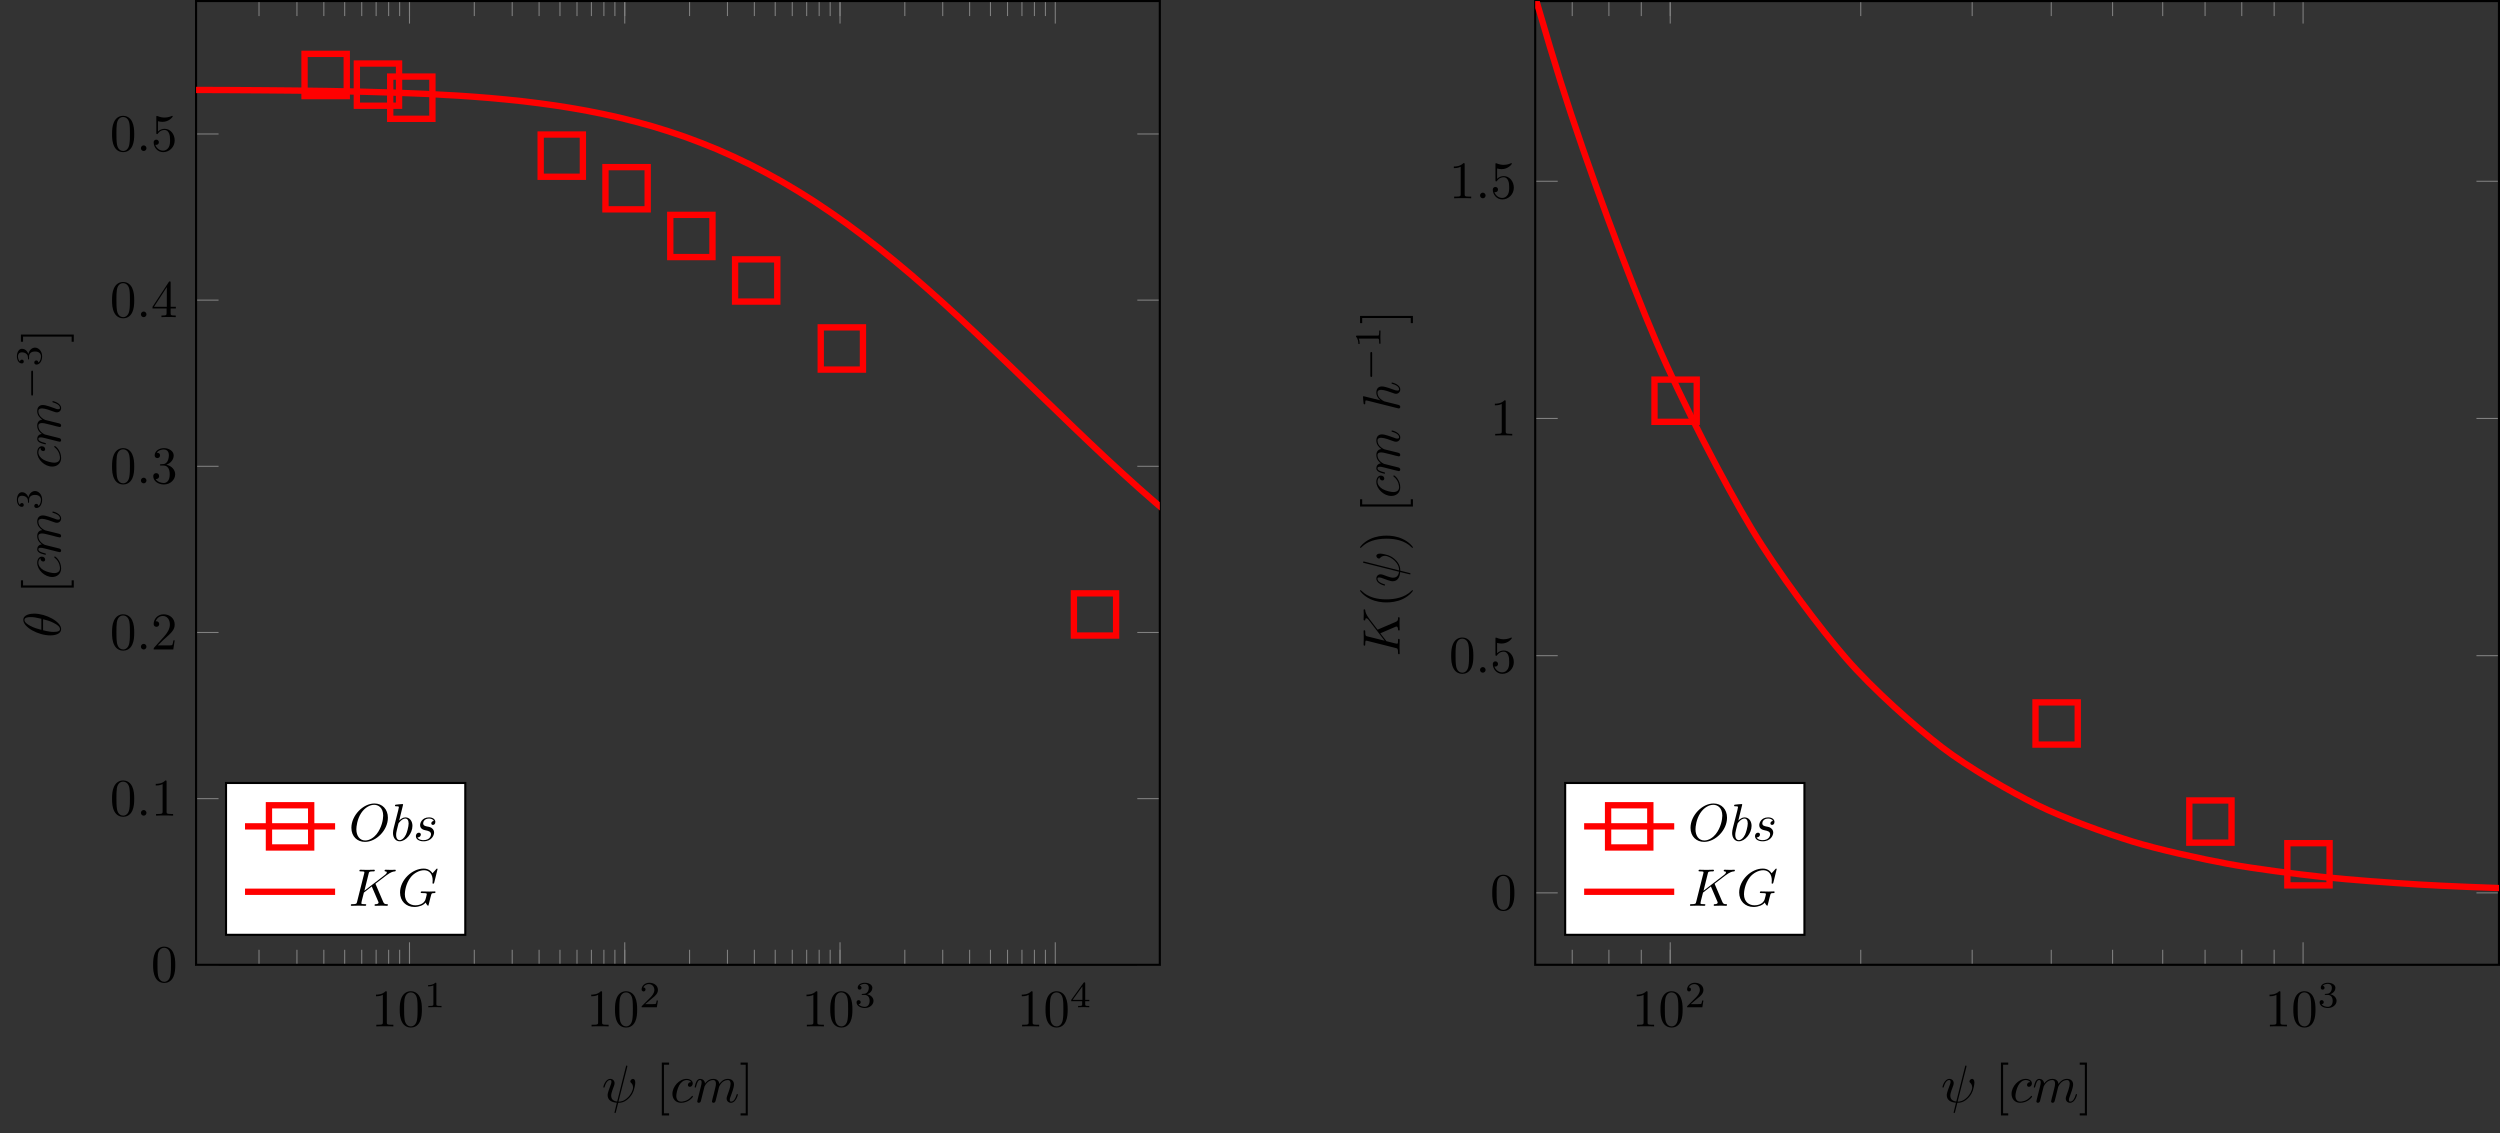 <?xml version="1.0" encoding="UTF-8"?>
<svg xmlns="http://www.w3.org/2000/svg" xmlns:xlink="http://www.w3.org/1999/xlink" width="471.958pt" height="213.892pt" viewBox="0 0 471.958 213.892" version="1.1">
<rect x="0" y="0" width="471.958" height="213.892" fill="#333333" stroke="none"/>
<defs>
<g>
<symbol overflow="visible" id="glyph0-0">
<path style="stroke:none;" d=""/>
</symbol>
<symbol overflow="visible" id="glyph0-1">
<path style="stroke:none;" d="M 2.938 -6.375 C 2.938 -6.625 2.938 -6.641 2.703 -6.641 C 2.078 -6 1.203 -6 0.891 -6 L 0.891 -5.688 C 1.094 -5.688 1.672 -5.688 2.188 -5.953 L 2.188 -0.781 C 2.188 -0.422 2.156 -0.312 1.266 -0.312 L 0.953 -0.312 L 0.953 0 C 1.297 -0.031 2.156 -0.031 2.562 -0.031 C 2.953 -0.031 3.828 -0.031 4.172 0 L 4.172 -0.312 L 3.859 -0.312 C 2.953 -0.312 2.938 -0.422 2.938 -0.781 Z M 2.938 -6.375 "/>
</symbol>
<symbol overflow="visible" id="glyph0-2">
<path style="stroke:none;" d="M 4.578 -3.188 C 4.578 -3.984 4.531 -4.781 4.188 -5.516 C 3.734 -6.484 2.906 -6.641 2.5 -6.641 C 1.891 -6.641 1.172 -6.375 0.75 -5.453 C 0.438 -4.766 0.391 -3.984 0.391 -3.188 C 0.391 -2.438 0.422 -1.547 0.844 -0.781 C 1.266 0.016 2 0.219 2.484 0.219 C 3.016 0.219 3.781 0.016 4.219 -0.938 C 4.531 -1.625 4.578 -2.406 4.578 -3.188 Z M 2.484 0 C 2.094 0 1.5 -0.25 1.328 -1.203 C 1.219 -1.797 1.219 -2.719 1.219 -3.312 C 1.219 -3.953 1.219 -4.609 1.297 -5.141 C 1.484 -6.328 2.234 -6.422 2.484 -6.422 C 2.812 -6.422 3.469 -6.234 3.656 -5.25 C 3.766 -4.688 3.766 -3.938 3.766 -3.312 C 3.766 -2.562 3.766 -1.891 3.656 -1.25 C 3.5 -0.297 2.938 0 2.484 0 Z M 2.484 0 "/>
</symbol>
<symbol overflow="visible" id="glyph0-3">
<path style="stroke:none;" d="M 1.266 -0.766 L 2.328 -1.797 C 3.875 -3.172 4.469 -3.703 4.469 -4.703 C 4.469 -5.844 3.578 -6.641 2.359 -6.641 C 1.234 -6.641 0.5 -5.719 0.5 -4.828 C 0.5 -4.281 1 -4.281 1.031 -4.281 C 1.203 -4.281 1.547 -4.391 1.547 -4.812 C 1.547 -5.062 1.359 -5.328 1.016 -5.328 C 0.938 -5.328 0.922 -5.328 0.891 -5.312 C 1.109 -5.969 1.656 -6.328 2.234 -6.328 C 3.141 -6.328 3.562 -5.516 3.562 -4.703 C 3.562 -3.906 3.078 -3.125 2.516 -2.5 L 0.609 -0.375 C 0.5 -0.266 0.5 -0.234 0.5 0 L 4.203 0 L 4.469 -1.734 L 4.234 -1.734 C 4.172 -1.438 4.109 -1 4 -0.844 C 3.938 -0.766 3.281 -0.766 3.062 -0.766 Z M 1.266 -0.766 "/>
</symbol>
<symbol overflow="visible" id="glyph0-4">
<path style="stroke:none;" d="M 2.891 -3.516 C 3.703 -3.781 4.281 -4.469 4.281 -5.266 C 4.281 -6.078 3.406 -6.641 2.453 -6.641 C 1.453 -6.641 0.688 -6.047 0.688 -5.281 C 0.688 -4.953 0.906 -4.766 1.203 -4.766 C 1.5 -4.766 1.703 -4.984 1.703 -5.281 C 1.703 -5.766 1.234 -5.766 1.094 -5.766 C 1.391 -6.266 2.047 -6.391 2.406 -6.391 C 2.828 -6.391 3.375 -6.172 3.375 -5.281 C 3.375 -5.156 3.344 -4.578 3.094 -4.141 C 2.797 -3.656 2.453 -3.625 2.203 -3.625 C 2.125 -3.609 1.891 -3.594 1.812 -3.594 C 1.734 -3.578 1.672 -3.562 1.672 -3.469 C 1.672 -3.359 1.734 -3.359 1.906 -3.359 L 2.344 -3.359 C 3.156 -3.359 3.531 -2.688 3.531 -1.703 C 3.531 -0.344 2.844 -0.062 2.406 -0.062 C 1.969 -0.062 1.219 -0.234 0.875 -0.812 C 1.219 -0.766 1.531 -0.984 1.531 -1.359 C 1.531 -1.719 1.266 -1.922 0.984 -1.922 C 0.734 -1.922 0.422 -1.781 0.422 -1.344 C 0.422 -0.438 1.344 0.219 2.438 0.219 C 3.656 0.219 4.562 -0.688 4.562 -1.703 C 4.562 -2.516 3.922 -3.297 2.891 -3.516 Z M 2.891 -3.516 "/>
</symbol>
<symbol overflow="visible" id="glyph0-5">
<path style="stroke:none;" d="M 2.938 -1.641 L 2.938 -0.781 C 2.938 -0.422 2.906 -0.312 2.172 -0.312 L 1.969 -0.312 L 1.969 0 C 2.375 -0.031 2.891 -0.031 3.312 -0.031 C 3.734 -0.031 4.25 -0.031 4.672 0 L 4.672 -0.312 L 4.453 -0.312 C 3.719 -0.312 3.703 -0.422 3.703 -0.781 L 3.703 -1.641 L 4.688 -1.641 L 4.688 -1.953 L 3.703 -1.953 L 3.703 -6.484 C 3.703 -6.688 3.703 -6.75 3.531 -6.75 C 3.453 -6.75 3.422 -6.75 3.344 -6.625 L 0.281 -1.953 L 0.281 -1.641 Z M 2.984 -1.953 L 0.562 -1.953 L 2.984 -5.672 Z M 2.984 -1.953 "/>
</symbol>
<symbol overflow="visible" id="glyph0-6">
<path style="stroke:none;" d="M 4.469 -2 C 4.469 -3.188 3.656 -4.188 2.578 -4.188 C 2.109 -4.188 1.672 -4.031 1.312 -3.672 L 1.312 -5.625 C 1.516 -5.562 1.844 -5.5 2.156 -5.5 C 3.391 -5.5 4.094 -6.406 4.094 -6.531 C 4.094 -6.594 4.062 -6.641 3.984 -6.641 C 3.984 -6.641 3.953 -6.641 3.906 -6.609 C 3.703 -6.516 3.219 -6.312 2.547 -6.312 C 2.156 -6.312 1.688 -6.391 1.219 -6.594 C 1.141 -6.625 1.125 -6.625 1.109 -6.625 C 1 -6.625 1 -6.547 1 -6.391 L 1 -3.438 C 1 -3.266 1 -3.188 1.141 -3.188 C 1.219 -3.188 1.234 -3.203 1.281 -3.266 C 1.391 -3.422 1.75 -3.969 2.562 -3.969 C 3.078 -3.969 3.328 -3.516 3.406 -3.328 C 3.562 -2.953 3.594 -2.578 3.594 -2.078 C 3.594 -1.719 3.594 -1.125 3.344 -0.703 C 3.109 -0.312 2.734 -0.062 2.281 -0.062 C 1.562 -0.062 0.984 -0.594 0.812 -1.172 C 0.844 -1.172 0.875 -1.156 0.984 -1.156 C 1.312 -1.156 1.484 -1.406 1.484 -1.641 C 1.484 -1.891 1.312 -2.141 0.984 -2.141 C 0.844 -2.141 0.5 -2.062 0.5 -1.609 C 0.5 -0.75 1.188 0.219 2.297 0.219 C 3.453 0.219 4.469 -0.734 4.469 -2 Z M 4.469 -2 "/>
</symbol>
<symbol overflow="visible" id="glyph0-7">
<path style="stroke:none;" d="M 2.547 2.5 L 2.547 2.094 L 1.578 2.094 L 1.578 -7.078 L 2.547 -7.078 L 2.547 -7.484 L 1.172 -7.484 L 1.172 2.5 Z M 2.547 2.5 "/>
</symbol>
<symbol overflow="visible" id="glyph0-8">
<path style="stroke:none;" d="M 1.578 -7.484 L 0.219 -7.484 L 0.219 -7.078 L 1.188 -7.078 L 1.188 2.094 L 0.219 2.094 L 0.219 2.5 L 1.578 2.5 Z M 1.578 -7.484 "/>
</symbol>
<symbol overflow="visible" id="glyph1-0">
<path style="stroke:none;" d=""/>
</symbol>
<symbol overflow="visible" id="glyph1-1">
<path style="stroke:none;" d="M 2.328 -4.438 C 2.328 -4.625 2.328 -4.625 2.125 -4.625 C 1.672 -4.188 1.047 -4.188 0.766 -4.188 L 0.766 -3.938 C 0.922 -3.938 1.391 -3.938 1.766 -4.125 L 1.766 -0.578 C 1.766 -0.344 1.766 -0.25 1.078 -0.25 L 0.812 -0.25 L 0.812 0 C 0.938 0 1.797 -0.031 2.047 -0.031 C 2.266 -0.031 3.141 0 3.297 0 L 3.297 -0.25 L 3.031 -0.25 C 2.328 -0.25 2.328 -0.344 2.328 -0.578 Z M 2.328 -4.438 "/>
</symbol>
<symbol overflow="visible" id="glyph1-2">
<path style="stroke:none;" d="M 3.516 -1.266 L 3.281 -1.266 C 3.266 -1.109 3.188 -0.703 3.094 -0.641 C 3.047 -0.594 2.516 -0.594 2.406 -0.594 L 1.125 -0.594 C 1.859 -1.234 2.109 -1.438 2.516 -1.766 C 3.031 -2.172 3.516 -2.609 3.516 -3.266 C 3.516 -4.109 2.781 -4.625 1.891 -4.625 C 1.031 -4.625 0.438 -4.016 0.438 -3.375 C 0.438 -3.031 0.734 -2.984 0.812 -2.984 C 0.969 -2.984 1.172 -3.109 1.172 -3.359 C 1.172 -3.484 1.125 -3.734 0.766 -3.734 C 0.984 -4.219 1.453 -4.375 1.781 -4.375 C 2.484 -4.375 2.844 -3.828 2.844 -3.266 C 2.844 -2.656 2.406 -2.188 2.188 -1.938 L 0.516 -0.266 C 0.438 -0.203 0.438 -0.188 0.438 0 L 3.312 0 Z M 3.516 -1.266 "/>
</symbol>
<symbol overflow="visible" id="glyph1-3">
<path style="stroke:none;" d="M 1.906 -2.328 C 2.453 -2.328 2.844 -1.953 2.844 -1.203 C 2.844 -0.344 2.328 -0.078 1.938 -0.078 C 1.656 -0.078 1.031 -0.156 0.75 -0.578 C 1.078 -0.578 1.156 -0.812 1.156 -0.969 C 1.156 -1.188 0.984 -1.344 0.766 -1.344 C 0.578 -1.344 0.375 -1.219 0.375 -0.938 C 0.375 -0.281 1.094 0.141 1.938 0.141 C 2.906 0.141 3.578 -0.516 3.578 -1.203 C 3.578 -1.75 3.141 -2.297 2.375 -2.453 C 3.094 -2.719 3.359 -3.234 3.359 -3.672 C 3.359 -4.219 2.734 -4.625 1.953 -4.625 C 1.188 -4.625 0.594 -4.25 0.594 -3.688 C 0.594 -3.453 0.75 -3.328 0.953 -3.328 C 1.172 -3.328 1.312 -3.484 1.312 -3.672 C 1.312 -3.875 1.172 -4.031 0.953 -4.047 C 1.203 -4.344 1.672 -4.422 1.938 -4.422 C 2.25 -4.422 2.688 -4.266 2.688 -3.672 C 2.688 -3.375 2.594 -3.047 2.406 -2.844 C 2.188 -2.578 1.984 -2.562 1.641 -2.531 C 1.469 -2.516 1.453 -2.516 1.422 -2.516 C 1.406 -2.516 1.344 -2.5 1.344 -2.422 C 1.344 -2.328 1.406 -2.328 1.531 -2.328 Z M 1.906 -2.328 "/>
</symbol>
<symbol overflow="visible" id="glyph1-4">
<path style="stroke:none;" d="M 3.688 -1.141 L 3.688 -1.391 L 2.906 -1.391 L 2.906 -4.5 C 2.906 -4.641 2.906 -4.703 2.766 -4.703 C 2.672 -4.703 2.641 -4.703 2.578 -4.594 L 0.266 -1.391 L 0.266 -1.141 L 2.328 -1.141 L 2.328 -0.578 C 2.328 -0.328 2.328 -0.25 1.75 -0.25 L 1.562 -0.25 L 1.562 0 C 1.922 -0.016 2.359 -0.031 2.609 -0.031 C 2.875 -0.031 3.312 -0.016 3.672 0 L 3.672 -0.25 L 3.484 -0.25 C 2.906 -0.25 2.906 -0.328 2.906 -0.578 L 2.906 -1.141 Z M 2.375 -3.938 L 2.375 -1.391 L 0.531 -1.391 Z M 2.375 -3.938 "/>
</symbol>
<symbol overflow="visible" id="glyph2-0">
<path style="stroke:none;" d=""/>
</symbol>
<symbol overflow="visible" id="glyph2-1">
<path style="stroke:none;" d="M 1.906 -0.531 C 1.906 -0.812 1.672 -1.062 1.391 -1.062 C 1.094 -1.062 0.859 -0.812 0.859 -0.531 C 0.859 -0.234 1.094 0 1.391 0 C 1.672 0 1.906 -0.234 1.906 -0.531 Z M 1.906 -0.531 "/>
</symbol>
<symbol overflow="visible" id="glyph2-2">
<path style="stroke:none;" d="M 4.812 -6.656 C 4.812 -6.703 4.828 -6.766 4.828 -6.812 C 4.828 -6.906 4.766 -6.922 4.719 -6.922 C 4.609 -6.922 4.609 -6.891 4.562 -6.719 L 2.906 -0.125 C 2.156 -0.219 1.781 -0.594 1.781 -1.25 C 1.781 -1.453 1.781 -1.703 2.312 -3.094 C 2.359 -3.219 2.422 -3.391 2.422 -3.594 C 2.422 -4.031 2.109 -4.406 1.609 -4.406 C 0.656 -4.406 0.297 -2.953 0.297 -2.875 C 0.297 -2.766 0.391 -2.766 0.406 -2.766 C 0.516 -2.766 0.516 -2.797 0.562 -2.953 C 0.844 -3.891 1.234 -4.188 1.578 -4.188 C 1.656 -4.188 1.828 -4.188 1.828 -3.875 C 1.828 -3.609 1.719 -3.359 1.594 -3.016 C 1.109 -1.75 1.109 -1.5 1.109 -1.328 C 1.109 -0.375 1.891 0.031 2.844 0.094 C 2.766 0.453 2.766 0.469 2.625 1 C 2.609 1.109 2.406 1.906 2.406 1.938 C 2.406 1.953 2.406 2.047 2.516 2.047 C 2.547 2.047 2.594 2.047 2.609 2 C 2.641 1.984 2.703 1.734 2.734 1.594 L 3.109 0.109 C 3.484 0.109 4.359 0.109 5.297 -0.953 C 5.703 -1.422 5.906 -1.859 6.016 -2.156 C 6.109 -2.406 6.328 -3.266 6.328 -3.703 C 6.328 -4.266 6.062 -4.406 5.891 -4.406 C 5.641 -4.406 5.391 -4.141 5.391 -3.922 C 5.391 -3.797 5.453 -3.734 5.547 -3.656 C 5.656 -3.547 5.906 -3.297 5.906 -2.812 C 5.906 -2.172 5.391 -1.359 5.031 -1 C 4.156 -0.109 3.516 -0.109 3.156 -0.109 Z M 4.812 -6.656 "/>
</symbol>
<symbol overflow="visible" id="glyph2-3">
<path style="stroke:none;" d="M 3.953 -3.781 C 3.781 -3.781 3.656 -3.781 3.516 -3.656 C 3.344 -3.5 3.328 -3.328 3.328 -3.266 C 3.328 -3.016 3.516 -2.906 3.703 -2.906 C 3.984 -2.906 4.25 -3.156 4.25 -3.547 C 4.25 -4.031 3.781 -4.406 3.078 -4.406 C 1.734 -4.406 0.406 -2.984 0.406 -1.578 C 0.406 -0.672 0.984 0.109 2.031 0.109 C 3.453 0.109 4.281 -0.953 4.281 -1.062 C 4.281 -1.125 4.234 -1.203 4.172 -1.203 C 4.109 -1.203 4.094 -1.172 4.031 -1.094 C 3.25 -0.109 2.156 -0.109 2.047 -0.109 C 1.422 -0.109 1.141 -0.594 1.141 -1.203 C 1.141 -1.609 1.344 -2.578 1.688 -3.188 C 2 -3.766 2.547 -4.188 3.094 -4.188 C 3.422 -4.188 3.812 -4.062 3.953 -3.781 Z M 3.953 -3.781 "/>
</symbol>
<symbol overflow="visible" id="glyph2-4">
<path style="stroke:none;" d="M 0.875 -0.594 C 0.844 -0.438 0.781 -0.203 0.781 -0.156 C 0.781 0.016 0.922 0.109 1.078 0.109 C 1.203 0.109 1.375 0.031 1.453 -0.172 C 1.453 -0.188 1.578 -0.656 1.641 -0.906 L 1.859 -1.797 C 1.906 -2.031 1.969 -2.25 2.031 -2.469 C 2.062 -2.641 2.141 -2.938 2.156 -2.969 C 2.297 -3.281 2.828 -4.188 3.781 -4.188 C 4.234 -4.188 4.312 -3.812 4.312 -3.484 C 4.312 -3.234 4.25 -2.953 4.172 -2.656 L 3.891 -1.5 L 3.688 -0.75 C 3.656 -0.547 3.562 -0.203 3.562 -0.156 C 3.562 0.016 3.703 0.109 3.844 0.109 C 4.156 0.109 4.219 -0.141 4.297 -0.453 C 4.438 -1.016 4.812 -2.469 4.891 -2.859 C 4.922 -2.984 5.453 -4.188 6.547 -4.188 C 6.969 -4.188 7.078 -3.844 7.078 -3.484 C 7.078 -2.922 6.656 -1.781 6.453 -1.25 C 6.375 -1.016 6.328 -0.906 6.328 -0.703 C 6.328 -0.234 6.672 0.109 7.141 0.109 C 8.078 0.109 8.453 -1.344 8.453 -1.422 C 8.453 -1.531 8.359 -1.531 8.328 -1.531 C 8.234 -1.531 8.234 -1.5 8.188 -1.344 C 8.031 -0.812 7.719 -0.109 7.172 -0.109 C 7 -0.109 6.922 -0.203 6.922 -0.438 C 6.922 -0.688 7.016 -0.922 7.109 -1.141 C 7.297 -1.672 7.719 -2.766 7.719 -3.344 C 7.719 -3.984 7.312 -4.406 6.562 -4.406 C 5.828 -4.406 5.312 -3.969 4.938 -3.438 C 4.938 -3.562 4.906 -3.906 4.625 -4.141 C 4.375 -4.359 4.062 -4.406 3.812 -4.406 C 2.906 -4.406 2.422 -3.766 2.25 -3.531 C 2.203 -4.109 1.781 -4.406 1.328 -4.406 C 0.875 -4.406 0.688 -4.016 0.594 -3.844 C 0.422 -3.484 0.297 -2.906 0.297 -2.875 C 0.297 -2.766 0.391 -2.766 0.406 -2.766 C 0.516 -2.766 0.516 -2.781 0.578 -3 C 0.75 -3.703 0.953 -4.188 1.312 -4.188 C 1.469 -4.188 1.609 -4.109 1.609 -3.734 C 1.609 -3.516 1.578 -3.406 1.453 -2.891 Z M 0.875 -0.594 "/>
</symbol>
<symbol overflow="visible" id="glyph2-5">
<path style="stroke:none;" d="M 7.375 -4.344 C 7.375 -5.953 6.312 -7.031 4.828 -7.031 C 2.688 -7.031 0.484 -4.766 0.484 -2.438 C 0.484 -0.781 1.609 0.219 3.047 0.219 C 5.156 0.219 7.375 -1.969 7.375 -4.344 Z M 3.094 -0.047 C 2.109 -0.047 1.422 -0.844 1.422 -2.156 C 1.422 -2.609 1.562 -4.062 2.328 -5.219 C 3.016 -6.266 3.984 -6.781 4.781 -6.781 C 5.594 -6.781 6.484 -6.219 6.484 -4.734 C 6.484 -4.016 6.219 -2.469 5.234 -1.234 C 4.75 -0.625 3.938 -0.047 3.094 -0.047 Z M 3.094 -0.047 "/>
</symbol>
<symbol overflow="visible" id="glyph2-6">
<path style="stroke:none;" d="M 2.375 -6.812 C 2.375 -6.812 2.375 -6.922 2.25 -6.922 C 2.031 -6.922 1.297 -6.844 1.031 -6.812 C 0.953 -6.812 0.844 -6.797 0.844 -6.625 C 0.844 -6.5 0.938 -6.5 1.094 -6.5 C 1.562 -6.5 1.578 -6.438 1.578 -6.328 C 1.578 -6.266 1.5 -5.922 1.453 -5.719 L 0.625 -2.469 C 0.516 -1.969 0.469 -1.797 0.469 -1.453 C 0.469 -0.516 1 0.109 1.734 0.109 C 2.906 0.109 4.141 -1.375 4.141 -2.812 C 4.141 -3.719 3.609 -4.406 2.812 -4.406 C 2.359 -4.406 1.938 -4.109 1.641 -3.812 Z M 1.453 -3.047 C 1.5 -3.266 1.5 -3.281 1.594 -3.391 C 2.078 -4.031 2.531 -4.188 2.797 -4.188 C 3.156 -4.188 3.422 -3.891 3.422 -3.25 C 3.422 -2.656 3.094 -1.516 2.906 -1.141 C 2.578 -0.469 2.125 -0.109 1.734 -0.109 C 1.391 -0.109 1.062 -0.375 1.062 -1.109 C 1.062 -1.312 1.062 -1.5 1.219 -2.125 Z M 1.453 -3.047 "/>
</symbol>
<symbol overflow="visible" id="glyph2-7">
<path style="stroke:none;" d="M 3.891 -3.734 C 3.625 -3.719 3.422 -3.5 3.422 -3.281 C 3.422 -3.141 3.516 -2.984 3.734 -2.984 C 3.953 -2.984 4.188 -3.156 4.188 -3.547 C 4.188 -4 3.766 -4.406 3 -4.406 C 1.688 -4.406 1.312 -3.391 1.312 -2.953 C 1.312 -2.172 2.047 -2.031 2.344 -1.969 C 2.859 -1.859 3.375 -1.75 3.375 -1.203 C 3.375 -0.953 3.156 -0.109 1.953 -0.109 C 1.812 -0.109 1.047 -0.109 0.812 -0.641 C 1.203 -0.594 1.453 -0.891 1.453 -1.172 C 1.453 -1.391 1.281 -1.516 1.078 -1.516 C 0.812 -1.516 0.516 -1.312 0.516 -0.859 C 0.516 -0.297 1.094 0.109 1.938 0.109 C 3.562 0.109 3.953 -1.094 3.953 -1.547 C 3.953 -1.906 3.766 -2.156 3.641 -2.266 C 3.375 -2.547 3.078 -2.609 2.641 -2.688 C 2.281 -2.766 1.891 -2.844 1.891 -3.297 C 1.891 -3.578 2.125 -4.188 3 -4.188 C 3.25 -4.188 3.75 -4.109 3.891 -3.734 Z M 3.891 -3.734 "/>
</symbol>
<symbol overflow="visible" id="glyph2-8">
<path style="stroke:none;" d="M 5.078 -4.031 C 5.062 -4.062 5.031 -4.141 5.031 -4.172 C 5.031 -4.172 5.203 -4.312 5.312 -4.391 L 7.062 -5.734 C 8 -6.438 8.391 -6.469 8.688 -6.5 C 8.766 -6.516 8.859 -6.516 8.859 -6.703 C 8.859 -6.734 8.828 -6.812 8.75 -6.812 C 8.531 -6.812 8.281 -6.781 8.047 -6.781 C 7.688 -6.781 7.297 -6.812 6.938 -6.812 C 6.875 -6.812 6.75 -6.812 6.75 -6.609 C 6.75 -6.547 6.797 -6.516 6.875 -6.5 C 7.094 -6.484 7.172 -6.438 7.172 -6.297 C 7.172 -6.109 6.875 -5.875 6.812 -5.828 L 2.938 -2.844 L 3.734 -6.047 C 3.812 -6.406 3.844 -6.5 4.562 -6.5 C 4.812 -6.5 4.906 -6.5 4.906 -6.703 C 4.906 -6.781 4.828 -6.812 4.766 -6.812 C 4.484 -6.812 3.766 -6.781 3.484 -6.781 C 3.203 -6.781 2.5 -6.812 2.203 -6.812 C 2.141 -6.812 2 -6.812 2 -6.625 C 2 -6.5 2.094 -6.5 2.297 -6.5 C 2.422 -6.5 2.609 -6.484 2.719 -6.484 C 2.875 -6.453 2.938 -6.438 2.938 -6.312 C 2.938 -6.281 2.938 -6.25 2.906 -6.125 L 1.562 -0.781 C 1.469 -0.391 1.453 -0.312 0.656 -0.312 C 0.484 -0.312 0.375 -0.312 0.375 -0.125 C 0.375 0 0.5 0 0.531 0 C 0.812 0 1.516 -0.031 1.797 -0.031 C 2 -0.031 2.219 -0.016 2.438 -0.016 C 2.656 -0.016 2.875 0 3.078 0 C 3.156 0 3.281 0 3.281 -0.203 C 3.281 -0.312 3.188 -0.312 3 -0.312 C 2.625 -0.312 2.359 -0.312 2.359 -0.484 C 2.359 -0.562 2.406 -0.781 2.438 -0.922 C 2.578 -1.453 2.719 -1.969 2.844 -2.5 L 4.328 -3.656 L 5.484 -0.969 C 5.609 -0.703 5.609 -0.672 5.609 -0.625 C 5.609 -0.312 5.172 -0.312 5.078 -0.312 C 4.969 -0.312 4.859 -0.312 4.859 -0.109 C 4.859 0 4.984 0 5 0 C 5.406 0 5.828 -0.031 6.219 -0.031 C 6.438 -0.031 6.984 0 7.203 0 C 7.25 0 7.375 0 7.375 -0.203 C 7.375 -0.312 7.266 -0.312 7.172 -0.312 C 6.766 -0.312 6.641 -0.406 6.484 -0.75 Z M 5.078 -4.031 "/>
</symbol>
<symbol overflow="visible" id="glyph2-9">
<path style="stroke:none;" d="M 7.578 -6.922 C 7.578 -6.953 7.562 -7.031 7.469 -7.031 C 7.438 -7.031 7.422 -7.016 7.312 -6.906 L 6.625 -6.141 C 6.531 -6.281 6.078 -7.031 4.969 -7.031 C 2.734 -7.031 0.5 -4.828 0.5 -2.516 C 0.5 -0.922 1.609 0.219 3.219 0.219 C 3.656 0.219 4.109 0.125 4.469 -0.016 C 4.969 -0.219 5.156 -0.422 5.328 -0.625 C 5.422 -0.375 5.688 -0.016 5.781 -0.016 C 5.828 -0.016 5.859 -0.047 5.859 -0.047 C 5.875 -0.062 5.969 -0.453 6.016 -0.656 L 6.203 -1.422 C 6.25 -1.594 6.297 -1.766 6.344 -1.938 C 6.453 -2.375 6.453 -2.406 7.031 -2.406 C 7.078 -2.406 7.188 -2.422 7.188 -2.609 C 7.188 -2.688 7.141 -2.719 7.062 -2.719 C 6.828 -2.719 6.234 -2.688 6.016 -2.688 C 5.703 -2.688 4.922 -2.719 4.609 -2.719 C 4.531 -2.719 4.406 -2.719 4.406 -2.516 C 4.406 -2.406 4.484 -2.406 4.703 -2.406 C 4.719 -2.406 5 -2.406 5.234 -2.391 C 5.5 -2.359 5.547 -2.328 5.547 -2.203 C 5.547 -2.109 5.438 -1.672 5.328 -1.297 C 5.047 -0.203 3.766 -0.094 3.406 -0.094 C 2.453 -0.094 1.406 -0.656 1.406 -2.188 C 1.406 -2.5 1.5 -4.141 2.547 -5.438 C 3.094 -6.109 4.062 -6.719 5.047 -6.719 C 6.062 -6.719 6.656 -5.953 6.656 -4.797 C 6.656 -4.391 6.625 -4.391 6.625 -4.281 C 6.625 -4.188 6.734 -4.188 6.766 -4.188 C 6.891 -4.188 6.891 -4.203 6.953 -4.391 Z M 7.578 -6.922 "/>
</symbol>
<symbol overflow="visible" id="glyph3-0">
<path style="stroke:none;" d=""/>
</symbol>
<symbol overflow="visible" id="glyph3-1">
<path style="stroke:none;" d="M -4.984 -4.531 C -5.641 -4.531 -7.031 -4.359 -7.031 -3.344 C -7.031 -1.953 -4.219 -0.422 -1.938 -0.422 C -1 -0.422 0.109 -0.703 0.109 -1.609 C 0.109 -3.016 -2.75 -4.531 -4.984 -4.531 Z M -3.625 -1.469 C -4.25 -1.641 -5.047 -1.844 -5.766 -2.25 C -6.25 -2.516 -6.812 -2.875 -6.812 -3.328 C -6.812 -3.812 -6.172 -3.875 -5.609 -3.875 C -5.109 -3.875 -4.609 -3.797 -3.625 -3.562 Z M -3.297 -3.469 C -2.844 -3.359 -2 -3.156 -1.281 -2.766 C -0.594 -2.422 -0.109 -2.047 -0.109 -1.609 C -0.109 -1.281 -0.406 -1.078 -1.328 -1.078 C -1.75 -1.078 -2.328 -1.141 -3.297 -1.391 Z M -3.297 -3.469 "/>
</symbol>
<symbol overflow="visible" id="glyph3-2">
<path style="stroke:none;" d="M -3.781 -3.953 C -3.781 -3.781 -3.781 -3.656 -3.656 -3.516 C -3.5 -3.344 -3.328 -3.328 -3.266 -3.328 C -3.016 -3.328 -2.906 -3.516 -2.906 -3.703 C -2.906 -3.984 -3.156 -4.25 -3.547 -4.25 C -4.031 -4.25 -4.406 -3.781 -4.406 -3.078 C -4.406 -1.734 -2.984 -0.406 -1.578 -0.406 C -0.672 -0.406 0.109 -0.984 0.109 -2.031 C 0.109 -3.453 -0.953 -4.281 -1.062 -4.281 C -1.125 -4.281 -1.203 -4.234 -1.203 -4.172 C -1.203 -4.109 -1.172 -4.094 -1.094 -4.031 C -0.109 -3.25 -0.109 -2.156 -0.109 -2.047 C -0.109 -1.422 -0.594 -1.141 -1.203 -1.141 C -1.609 -1.141 -2.578 -1.344 -3.188 -1.688 C -3.766 -2 -4.188 -2.547 -4.188 -3.094 C -4.188 -3.422 -4.062 -3.812 -3.781 -3.953 Z M -3.781 -3.953 "/>
</symbol>
<symbol overflow="visible" id="glyph3-3">
<path style="stroke:none;" d="M -0.594 -0.875 C -0.438 -0.844 -0.203 -0.781 -0.156 -0.781 C 0.016 -0.781 0.109 -0.922 0.109 -1.078 C 0.109 -1.203 0.031 -1.375 -0.172 -1.453 C -0.188 -1.453 -0.656 -1.578 -0.906 -1.641 L -1.797 -1.859 C -2.031 -1.906 -2.25 -1.969 -2.469 -2.031 C -2.641 -2.062 -2.938 -2.141 -2.969 -2.156 C -3.281 -2.297 -4.188 -2.828 -4.188 -3.781 C -4.188 -4.234 -3.812 -4.312 -3.484 -4.312 C -3.234 -4.312 -2.953 -4.25 -2.656 -4.172 L -1.5 -3.891 L -0.75 -3.688 C -0.547 -3.656 -0.203 -3.562 -0.156 -3.562 C 0.016 -3.562 0.109 -3.703 0.109 -3.844 C 0.109 -4.156 -0.141 -4.219 -0.453 -4.297 C -1.016 -4.438 -2.469 -4.812 -2.859 -4.891 C -2.984 -4.922 -4.188 -5.453 -4.188 -6.547 C -4.188 -6.969 -3.844 -7.078 -3.484 -7.078 C -2.922 -7.078 -1.781 -6.656 -1.25 -6.453 C -1.016 -6.375 -0.906 -6.328 -0.703 -6.328 C -0.234 -6.328 0.109 -6.672 0.109 -7.141 C 0.109 -8.078 -1.344 -8.453 -1.422 -8.453 C -1.531 -8.453 -1.531 -8.359 -1.531 -8.328 C -1.531 -8.234 -1.5 -8.234 -1.344 -8.188 C -0.812 -8.031 -0.109 -7.719 -0.109 -7.172 C -0.109 -7 -0.203 -6.922 -0.438 -6.922 C -0.688 -6.922 -0.922 -7.016 -1.141 -7.109 C -1.672 -7.297 -2.766 -7.719 -3.344 -7.719 C -3.984 -7.719 -4.406 -7.312 -4.406 -6.562 C -4.406 -5.828 -3.969 -5.312 -3.438 -4.938 C -3.562 -4.938 -3.906 -4.906 -4.141 -4.625 C -4.359 -4.375 -4.406 -4.062 -4.406 -3.812 C -4.406 -2.906 -3.766 -2.422 -3.531 -2.25 C -4.109 -2.203 -4.406 -1.781 -4.406 -1.328 C -4.406 -0.875 -4.016 -0.688 -3.844 -0.594 C -3.484 -0.422 -2.906 -0.297 -2.875 -0.297 C -2.766 -0.297 -2.766 -0.391 -2.766 -0.406 C -2.766 -0.516 -2.781 -0.516 -3 -0.578 C -3.703 -0.75 -4.188 -0.953 -4.188 -1.312 C -4.188 -1.469 -4.109 -1.609 -3.734 -1.609 C -3.516 -1.609 -3.406 -1.578 -2.891 -1.453 Z M -0.594 -0.875 "/>
</symbol>
<symbol overflow="visible" id="glyph3-4">
<path style="stroke:none;" d="M -4.031 -5.078 C -4.062 -5.062 -4.141 -5.031 -4.172 -5.031 C -4.172 -5.031 -4.312 -5.203 -4.391 -5.312 L -5.734 -7.062 C -6.438 -8 -6.469 -8.391 -6.5 -8.688 C -6.516 -8.766 -6.516 -8.859 -6.703 -8.859 C -6.734 -8.859 -6.812 -8.828 -6.812 -8.75 C -6.812 -8.531 -6.781 -8.281 -6.781 -8.047 C -6.781 -7.688 -6.812 -7.297 -6.812 -6.938 C -6.812 -6.875 -6.812 -6.75 -6.609 -6.75 C -6.547 -6.75 -6.516 -6.797 -6.5 -6.875 C -6.484 -7.094 -6.438 -7.172 -6.297 -7.172 C -6.109 -7.172 -5.875 -6.875 -5.828 -6.812 L -2.844 -2.938 L -6.047 -3.734 C -6.406 -3.812 -6.5 -3.844 -6.5 -4.562 C -6.5 -4.812 -6.5 -4.906 -6.703 -4.906 C -6.781 -4.906 -6.812 -4.828 -6.812 -4.766 C -6.812 -4.484 -6.781 -3.766 -6.781 -3.484 C -6.781 -3.203 -6.812 -2.5 -6.812 -2.203 C -6.812 -2.141 -6.812 -2 -6.625 -2 C -6.5 -2 -6.5 -2.094 -6.5 -2.297 C -6.5 -2.422 -6.484 -2.609 -6.484 -2.719 C -6.453 -2.875 -6.438 -2.938 -6.312 -2.938 C -6.281 -2.938 -6.25 -2.938 -6.125 -2.906 L -0.781 -1.562 C -0.391 -1.469 -0.312 -1.453 -0.312 -0.656 C -0.312 -0.484 -0.312 -0.375 -0.125 -0.375 C 0 -0.375 0 -0.5 0 -0.531 C 0 -0.812 -0.031 -1.516 -0.031 -1.797 C -0.031 -2 -0.016 -2.219 -0.016 -2.438 C -0.016 -2.656 0 -2.875 0 -3.078 C 0 -3.156 0 -3.281 -0.203 -3.281 C -0.312 -3.281 -0.312 -3.188 -0.312 -3 C -0.312 -2.625 -0.312 -2.359 -0.484 -2.359 C -0.562 -2.359 -0.781 -2.406 -0.922 -2.438 C -1.453 -2.578 -1.969 -2.719 -2.5 -2.844 L -3.656 -4.328 L -0.969 -5.484 C -0.703 -5.609 -0.672 -5.609 -0.625 -5.609 C -0.312 -5.609 -0.312 -5.172 -0.312 -5.078 C -0.312 -4.969 -0.312 -4.859 -0.109 -4.859 C 0 -4.859 0 -4.984 0 -5 C 0 -5.406 -0.031 -5.828 -0.031 -6.219 C -0.031 -6.438 0 -6.984 0 -7.203 C 0 -7.25 0 -7.375 -0.203 -7.375 C -0.312 -7.375 -0.312 -7.266 -0.312 -7.172 C -0.312 -6.766 -0.406 -6.641 -0.75 -6.484 Z M -4.031 -5.078 "/>
</symbol>
<symbol overflow="visible" id="glyph3-5">
<path style="stroke:none;" d="M -6.656 -4.812 C -6.703 -4.812 -6.766 -4.828 -6.812 -4.828 C -6.906 -4.828 -6.922 -4.766 -6.922 -4.719 C -6.922 -4.609 -6.891 -4.609 -6.719 -4.562 L -0.125 -2.906 C -0.219 -2.156 -0.594 -1.781 -1.25 -1.781 C -1.453 -1.781 -1.703 -1.781 -3.094 -2.312 C -3.219 -2.359 -3.391 -2.422 -3.594 -2.422 C -4.031 -2.422 -4.406 -2.109 -4.406 -1.609 C -4.406 -0.656 -2.953 -0.297 -2.875 -0.297 C -2.766 -0.297 -2.766 -0.391 -2.766 -0.406 C -2.766 -0.516 -2.797 -0.516 -2.953 -0.562 C -3.891 -0.844 -4.188 -1.234 -4.188 -1.578 C -4.188 -1.656 -4.188 -1.828 -3.875 -1.828 C -3.609 -1.828 -3.359 -1.719 -3.016 -1.594 C -1.75 -1.109 -1.5 -1.109 -1.328 -1.109 C -0.375 -1.109 0.031 -1.891 0.094 -2.844 C 0.453 -2.766 0.469 -2.766 1 -2.625 C 1.109 -2.609 1.906 -2.406 1.938 -2.406 C 1.953 -2.406 2.047 -2.406 2.047 -2.516 C 2.047 -2.547 2.047 -2.594 2 -2.609 C 1.984 -2.641 1.734 -2.703 1.594 -2.734 L 0.109 -3.109 C 0.109 -3.484 0.109 -4.359 -0.953 -5.297 C -1.422 -5.703 -1.859 -5.906 -2.156 -6.016 C -2.406 -6.109 -3.266 -6.328 -3.703 -6.328 C -4.266 -6.328 -4.406 -6.062 -4.406 -5.891 C -4.406 -5.641 -4.141 -5.391 -3.922 -5.391 C -3.797 -5.391 -3.734 -5.453 -3.656 -5.547 C -3.547 -5.656 -3.297 -5.906 -2.812 -5.906 C -2.172 -5.906 -1.359 -5.391 -1 -5.031 C -0.109 -4.156 -0.109 -3.516 -0.109 -3.156 Z M -6.656 -4.812 "/>
</symbol>
<symbol overflow="visible" id="glyph3-6">
<path style="stroke:none;" d="M -6.812 -2.859 C -6.812 -2.859 -6.922 -2.859 -6.922 -2.734 C -6.922 -2.5 -6.844 -1.781 -6.812 -1.516 C -6.812 -1.438 -6.797 -1.328 -6.625 -1.328 C -6.5 -1.328 -6.5 -1.422 -6.5 -1.562 C -6.5 -2.047 -6.438 -2.062 -6.328 -2.062 L -6.125 -2.031 L -0.391 -0.594 C -0.25 -0.547 -0.234 -0.547 -0.172 -0.547 C 0.062 -0.547 0.109 -0.75 0.109 -0.844 C 0.109 -1 -0.016 -1.156 -0.156 -1.203 L -0.906 -1.391 L -1.797 -1.609 C -2.031 -1.672 -2.25 -1.734 -2.469 -1.781 C -2.531 -1.797 -2.859 -1.891 -2.922 -1.891 C -3.016 -1.922 -3.562 -2.234 -3.844 -2.578 C -4 -2.797 -4.188 -3.094 -4.188 -3.531 C -4.188 -3.953 -3.844 -4.062 -3.484 -4.062 C -2.953 -4.062 -1.859 -3.688 -1.25 -3.453 C -1.031 -3.375 -0.906 -3.312 -0.703 -3.312 C -0.234 -3.312 0.109 -3.672 0.109 -4.141 C 0.109 -5.078 -1.344 -5.438 -1.422 -5.438 C -1.531 -5.438 -1.531 -5.359 -1.531 -5.328 C -1.531 -5.219 -1.5 -5.219 -1.344 -5.172 C -0.812 -5.031 -0.109 -4.703 -0.109 -4.156 C -0.109 -3.984 -0.203 -3.922 -0.438 -3.922 C -0.688 -3.922 -0.922 -4 -1.141 -4.094 C -1.578 -4.25 -2.766 -4.703 -3.344 -4.703 C -3.984 -4.703 -4.406 -4.312 -4.406 -3.562 C -4.406 -2.938 -4.094 -2.453 -3.641 -2.078 Z M -6.812 -2.859 "/>
</symbol>
<symbol overflow="visible" id="glyph4-0">
<path style="stroke:none;" d=""/>
</symbol>
<symbol overflow="visible" id="glyph4-1">
<path style="stroke:none;" d="M 2.5 -2.547 L 2.094 -2.547 L 2.094 -1.578 L -7.078 -1.578 L -7.078 -2.547 L -7.484 -2.547 L -7.484 -1.172 L 2.5 -1.172 Z M 2.5 -2.547 "/>
</symbol>
<symbol overflow="visible" id="glyph4-2">
<path style="stroke:none;" d="M -7.484 -1.578 L -7.484 -0.219 L -7.078 -0.219 L -7.078 -1.188 L 2.094 -1.188 L 2.094 -0.219 L 2.5 -0.219 L 2.5 -1.578 Z M -7.484 -1.578 "/>
</symbol>
<symbol overflow="visible" id="glyph4-3">
<path style="stroke:none;" d="M 2.391 -3.297 C 2.359 -3.297 2.344 -3.297 2.172 -3.125 C 0.922 -1.891 -0.969 -1.562 -2.5 -1.562 C -4.234 -1.562 -5.969 -1.938 -7.203 -3.172 C -7.328 -3.297 -7.344 -3.297 -7.375 -3.297 C -7.453 -3.297 -7.484 -3.266 -7.484 -3.203 C -7.484 -3.094 -6.797 -2.203 -5.531 -1.609 C -4.438 -1.109 -3.328 -0.984 -2.5 -0.984 C -1.719 -0.984 -0.516 -1.094 0.625 -1.641 C 1.844 -2.25 2.5 -3.094 2.5 -3.203 C 2.5 -3.266 2.469 -3.297 2.391 -3.297 Z M 2.391 -3.297 "/>
</symbol>
<symbol overflow="visible" id="glyph4-4">
<path style="stroke:none;" d="M -2.5 -2.875 C -3.266 -2.875 -4.469 -2.766 -5.609 -2.219 C -6.828 -1.625 -7.484 -0.766 -7.484 -0.672 C -7.484 -0.609 -7.438 -0.562 -7.375 -0.562 C -7.344 -0.562 -7.328 -0.562 -7.141 -0.75 C -6.156 -1.734 -4.578 -2.297 -2.5 -2.297 C -0.781 -2.297 0.969 -1.938 2.219 -0.703 C 2.344 -0.562 2.359 -0.562 2.391 -0.562 C 2.453 -0.562 2.5 -0.609 2.5 -0.672 C 2.5 -0.766 1.812 -1.672 0.547 -2.25 C -0.547 -2.766 -1.656 -2.875 -2.5 -2.875 Z M -2.5 -2.875 "/>
</symbol>
<symbol overflow="visible" id="glyph5-0">
<path style="stroke:none;" d=""/>
</symbol>
<symbol overflow="visible" id="glyph5-1">
<path style="stroke:none;" d="M -2.328 -1.906 C -2.328 -2.453 -1.953 -2.844 -1.203 -2.844 C -0.344 -2.844 -0.078 -2.328 -0.078 -1.938 C -0.078 -1.656 -0.156 -1.031 -0.578 -0.75 C -0.578 -1.078 -0.812 -1.156 -0.969 -1.156 C -1.188 -1.156 -1.344 -0.984 -1.344 -0.766 C -1.344 -0.578 -1.219 -0.375 -0.938 -0.375 C -0.281 -0.375 0.141 -1.094 0.141 -1.938 C 0.141 -2.906 -0.516 -3.578 -1.203 -3.578 C -1.75 -3.578 -2.297 -3.141 -2.453 -2.375 C -2.719 -3.094 -3.234 -3.359 -3.672 -3.359 C -4.219 -3.359 -4.625 -2.734 -4.625 -1.953 C -4.625 -1.188 -4.25 -0.594 -3.688 -0.594 C -3.453 -0.594 -3.328 -0.75 -3.328 -0.953 C -3.328 -1.172 -3.484 -1.312 -3.672 -1.312 C -3.875 -1.312 -4.031 -1.172 -4.047 -0.953 C -4.344 -1.203 -4.422 -1.672 -4.422 -1.938 C -4.422 -2.25 -4.266 -2.688 -3.672 -2.688 C -3.375 -2.688 -3.047 -2.594 -2.844 -2.406 C -2.578 -2.188 -2.562 -1.984 -2.531 -1.641 C -2.516 -1.469 -2.516 -1.453 -2.516 -1.422 C -2.516 -1.406 -2.5 -1.344 -2.422 -1.344 C -2.328 -1.344 -2.328 -1.406 -2.328 -1.531 Z M -2.328 -1.906 "/>
</symbol>
<symbol overflow="visible" id="glyph5-2">
<path style="stroke:none;" d="M -4.438 -2.328 C -4.625 -2.328 -4.625 -2.328 -4.625 -2.125 C -4.188 -1.672 -4.188 -1.047 -4.188 -0.766 L -3.938 -0.766 C -3.938 -0.922 -3.938 -1.391 -4.125 -1.766 L -0.578 -1.766 C -0.344 -1.766 -0.25 -1.766 -0.25 -1.078 L -0.25 -0.812 L 0 -0.812 C 0 -0.938 -0.031 -1.797 -0.031 -2.047 C -0.031 -2.266 0 -3.141 0 -3.297 L -0.25 -3.297 L -0.25 -3.031 C -0.25 -2.328 -0.344 -2.328 -0.578 -2.328 Z M -4.438 -2.328 "/>
</symbol>
<symbol overflow="visible" id="glyph6-0">
<path style="stroke:none;" d=""/>
</symbol>
<symbol overflow="visible" id="glyph6-1">
<path style="stroke:none;" d="M -1.578 -5.188 C -1.578 -5.297 -1.578 -5.469 -1.734 -5.469 C -1.922 -5.469 -1.922 -5.297 -1.922 -5.188 L -1.922 -1.031 C -1.922 -0.922 -1.922 -0.75 -1.75 -0.75 C -1.578 -0.75 -1.578 -0.906 -1.578 -1.031 Z M -1.578 -5.188 "/>
</symbol>
</g>
<clipPath id="clip1">
  <path d="M 37.012 0.195 L 218.953 0.195 L 218.953 148 L 37.012 148 Z M 37.012 0.195 "/>
</clipPath>
<clipPath id="clip2">
  <path d="M 289 34 L 471.957 34 L 471.957 169 L 289 169 Z M 289 34 "/>
</clipPath>
<clipPath id="clip3">
  <path d="M 289 0 L 471.957 0 L 471.957 183 L 289 183 Z M 289 0 "/>
</clipPath>
<clipPath id="clip4">
  <path d="M 289.82 0.199 L 471.762 0.199 L 471.762 182.141 L 289.82 182.141 Z M 289.82 0.199 "/>
</clipPath>
</defs>
<g id="surface1">
<path style="fill:none;stroke-width:0.199;stroke-linecap:butt;stroke-linejoin:miter;stroke:rgb(50%,50%,50%);stroke-opacity:1;stroke-miterlimit:10;" d="M 12.232 -0.002 L 12.232 2.834 M 19.389 -0.002 L 19.389 2.834 M 24.467 -0.002 L 24.467 2.834 M 28.404 -0.002 L 28.404 2.834 M 31.623 -0.002 L 31.623 2.834 M 34.342 -0.002 L 34.342 2.834 M 36.701 -0.002 L 36.701 2.834 M 38.779 -0.002 L 38.779 2.834 M 40.639 -0.002 L 40.639 2.834 M 52.873 -0.002 L 52.873 2.834 M 60.029 -0.002 L 60.029 2.834 M 65.104 -0.002 L 65.104 2.834 M 69.045 -0.002 L 69.045 2.834 M 72.26 -0.002 L 72.26 2.834 M 74.982 -0.002 L 74.982 2.834 M 77.338 -0.002 L 77.338 2.834 M 79.416 -0.002 L 79.416 2.834 M 81.275 -0.002 L 81.275 2.834 M 93.51 -0.002 L 93.51 2.834 M 100.666 -0.002 L 100.666 2.834 M 105.744 -0.002 L 105.744 2.834 M 109.682 -0.002 L 109.682 2.834 M 112.9 -0.002 L 112.9 2.834 M 115.619 -0.002 L 115.619 2.834 M 117.979 -0.002 L 117.979 2.834 M 120.057 -0.002 L 120.057 2.834 M 121.916 -0.002 L 121.916 2.834 M 134.147 -0.002 L 134.147 2.834 M 141.303 -0.002 L 141.303 2.834 M 146.381 -0.002 L 146.381 2.834 M 150.318 -0.002 L 150.318 2.834 M 153.537 -0.002 L 153.537 2.834 M 156.26 -0.002 L 156.26 2.834 M 158.615 -0.002 L 158.615 2.834 M 160.693 -0.002 L 160.693 2.834 M 12.232 181.944 L 12.232 179.108 M 19.389 181.944 L 19.389 179.108 M 24.467 181.944 L 24.467 179.108 M 28.404 181.944 L 28.404 179.108 M 31.623 181.944 L 31.623 179.108 M 34.342 181.944 L 34.342 179.108 M 36.701 181.944 L 36.701 179.108 M 38.779 181.944 L 38.779 179.108 M 40.639 181.944 L 40.639 179.108 M 52.873 181.944 L 52.873 179.108 M 60.029 181.944 L 60.029 179.108 M 65.104 181.944 L 65.104 179.108 M 69.045 181.944 L 69.045 179.108 M 72.26 181.944 L 72.26 179.108 M 74.982 181.944 L 74.982 179.108 M 77.338 181.944 L 77.338 179.108 M 79.416 181.944 L 79.416 179.108 M 81.275 181.944 L 81.275 179.108 M 93.51 181.944 L 93.51 179.108 M 100.666 181.944 L 100.666 179.108 M 105.744 181.944 L 105.744 179.108 M 109.682 181.944 L 109.682 179.108 M 112.9 181.944 L 112.9 179.108 M 115.619 181.944 L 115.619 179.108 M 117.979 181.944 L 117.979 179.108 M 120.057 181.944 L 120.057 179.108 M 121.916 181.944 L 121.916 179.108 M 134.147 181.944 L 134.147 179.108 M 141.303 181.944 L 141.303 179.108 M 146.381 181.944 L 146.381 179.108 M 150.318 181.944 L 150.318 179.108 M 153.537 181.944 L 153.537 179.108 M 156.26 181.944 L 156.26 179.108 M 158.615 181.944 L 158.615 179.108 M 160.693 181.944 L 160.693 179.108 " transform="matrix(1,0,0,-1,36.666,182.139)"/>
<path style="fill:none;stroke-width:0.199;stroke-linecap:butt;stroke-linejoin:miter;stroke:rgb(50%,50%,50%);stroke-opacity:1;stroke-miterlimit:10;" d="M 40.639 -0.002 L 40.639 4.252 M 81.275 -0.002 L 81.275 4.252 M 121.916 -0.002 L 121.916 4.252 M 162.553 -0.002 L 162.553 4.252 M 40.639 181.944 L 40.639 177.69 M 81.275 181.944 L 81.275 177.69 M 121.916 181.944 L 121.916 177.69 M 162.553 181.944 L 162.553 177.69 " transform="matrix(1,0,0,-1,36.666,182.139)"/>
<path style="fill:none;stroke-width:0.199;stroke-linecap:butt;stroke-linejoin:miter;stroke:rgb(50%,50%,50%);stroke-opacity:1;stroke-miterlimit:10;" d="M 0.346 -0.002 L 4.592 -0.002 M 0.346 31.369 L 4.592 31.369 M 0.346 62.737 L 4.592 62.737 M 0.346 94.108 L 4.592 94.108 M 0.346 125.479 L 4.592 125.479 M 0.346 156.846 L 4.592 156.846 M 182.287 -0.002 L 178.037 -0.002 M 182.287 31.369 L 178.037 31.369 M 182.287 62.737 L 178.037 62.737 M 182.287 94.108 L 178.037 94.108 M 182.287 125.479 L 178.037 125.479 M 182.287 156.846 L 178.037 156.846 " transform="matrix(1,0,0,-1,36.666,182.139)"/>
<path style="fill:none;stroke-width:0.399;stroke-linecap:butt;stroke-linejoin:miter;stroke:rgb(0%,0%,0%);stroke-opacity:1;stroke-miterlimit:10;" d="M 0.346 -0.002 L 0.346 181.944 L 182.287 181.944 L 182.287 -0.002 Z M 0.346 -0.002 " transform="matrix(1,0,0,-1,36.666,182.139)"/>
<g style="fill:rgb(0%,0%,0%);fill-opacity:1;">
  <use xlink:href="#glyph0-1" x="70.088" y="193.769"/>
  <use xlink:href="#glyph0-2" x="75.069" y="193.769"/>
</g>
<g style="fill:rgb(0%,0%,0%);fill-opacity:1;">
  <use xlink:href="#glyph1-1" x="80.051" y="190.153"/>
</g>
<g style="fill:rgb(0%,0%,0%);fill-opacity:1;">
  <use xlink:href="#glyph0-1" x="110.726" y="193.769"/>
  <use xlink:href="#glyph0-2" x="115.707" y="193.769"/>
</g>
<g style="fill:rgb(0%,0%,0%);fill-opacity:1;">
  <use xlink:href="#glyph1-2" x="120.689" y="190.153"/>
</g>
<g style="fill:rgb(0%,0%,0%);fill-opacity:1;">
  <use xlink:href="#glyph0-1" x="151.364" y="193.769"/>
  <use xlink:href="#glyph0-2" x="156.345" y="193.769"/>
</g>
<g style="fill:rgb(0%,0%,0%);fill-opacity:1;">
  <use xlink:href="#glyph1-3" x="161.327" y="190.153"/>
</g>
<g style="fill:rgb(0%,0%,0%);fill-opacity:1;">
  <use xlink:href="#glyph0-1" x="192.002" y="193.769"/>
  <use xlink:href="#glyph0-2" x="196.983" y="193.769"/>
</g>
<g style="fill:rgb(0%,0%,0%);fill-opacity:1;">
  <use xlink:href="#glyph1-4" x="201.964" y="190.153"/>
</g>
<g style="fill:rgb(0%,0%,0%);fill-opacity:1;">
  <use xlink:href="#glyph0-2" x="28.51" y="185.349"/>
</g>
<g style="fill:rgb(0%,0%,0%);fill-opacity:1;">
  <use xlink:href="#glyph0-2" x="20.761" y="153.98"/>
</g>
<g style="fill:rgb(0%,0%,0%);fill-opacity:1;">
  <use xlink:href="#glyph2-1" x="25.742" y="153.98"/>
</g>
<g style="fill:rgb(0%,0%,0%);fill-opacity:1;">
  <use xlink:href="#glyph0-1" x="28.51" y="153.98"/>
</g>
<g style="fill:rgb(0%,0%,0%);fill-opacity:1;">
  <use xlink:href="#glyph0-2" x="20.761" y="122.612"/>
</g>
<g style="fill:rgb(0%,0%,0%);fill-opacity:1;">
  <use xlink:href="#glyph2-1" x="25.742" y="122.612"/>
</g>
<g style="fill:rgb(0%,0%,0%);fill-opacity:1;">
  <use xlink:href="#glyph0-3" x="28.51" y="122.612"/>
</g>
<g style="fill:rgb(0%,0%,0%);fill-opacity:1;">
  <use xlink:href="#glyph0-2" x="20.761" y="91.243"/>
</g>
<g style="fill:rgb(0%,0%,0%);fill-opacity:1;">
  <use xlink:href="#glyph2-1" x="25.742" y="91.243"/>
</g>
<g style="fill:rgb(0%,0%,0%);fill-opacity:1;">
  <use xlink:href="#glyph0-4" x="28.51" y="91.243"/>
</g>
<g style="fill:rgb(0%,0%,0%);fill-opacity:1;">
  <use xlink:href="#glyph0-2" x="20.761" y="59.874"/>
</g>
<g style="fill:rgb(0%,0%,0%);fill-opacity:1;">
  <use xlink:href="#glyph2-1" x="25.742" y="59.874"/>
</g>
<g style="fill:rgb(0%,0%,0%);fill-opacity:1;">
  <use xlink:href="#glyph0-5" x="28.51" y="59.874"/>
</g>
<g style="fill:rgb(0%,0%,0%);fill-opacity:1;">
  <use xlink:href="#glyph0-2" x="20.761" y="28.505"/>
</g>
<g style="fill:rgb(0%,0%,0%);fill-opacity:1;">
  <use xlink:href="#glyph2-1" x="25.742" y="28.505"/>
</g>
<g style="fill:rgb(0%,0%,0%);fill-opacity:1;">
  <use xlink:href="#glyph0-6" x="28.51" y="28.505"/>
</g>
<g clip-path="url(#clip1)" clip-rule="nonzero">
<path style="fill:none;stroke-width:1.196;stroke-linecap:butt;stroke-linejoin:miter;stroke:rgb(100%,0%,0%);stroke-opacity:1;stroke-miterlimit:10;" d="M -146.162 165.202 C -146.162 165.202 -141.74 165.202 -140.041 165.202 C -138.346 165.202 -135.619 165.202 -133.92 165.202 C -132.221 165.202 -129.498 165.202 -127.799 165.202 C -126.1 165.202 -123.373 165.202 -121.674 165.202 C -119.978 165.202 -117.252 165.202 -115.553 165.202 C -113.857 165.202 -111.131 165.202 -109.432 165.202 C -107.732 165.202 -105.01 165.202 -103.311 165.202 C -101.611 165.202 -98.885 165.202 -97.186 165.202 C -95.49 165.202 -92.764 165.202 -91.064 165.202 C -89.365 165.202 -86.643 165.202 -84.943 165.202 C -83.244 165.202 -80.521 165.202 -78.822 165.202 C -77.123 165.202 -74.4 165.202 -72.701 165.202 C -71.002 165.202 -68.275 165.202 -66.576 165.202 C -64.877 165.202 -62.154 165.202 -60.455 165.202 C -58.756 165.202 -56.033 165.202 -54.334 165.202 C -52.635 165.202 -49.908 165.198 -48.209 165.198 C -46.514 165.198 -43.787 165.198 -42.088 165.198 C -40.389 165.198 -37.666 165.198 -35.967 165.198 C -34.268 165.198 -31.545 165.198 -29.846 165.198 C -28.146 165.198 -25.42 165.194 -23.721 165.194 C -22.025 165.194 -19.303 165.194 -17.604 165.19 C -15.904 165.19 -13.178 165.186 -11.479 165.186 C -9.779 165.182 -7.057 165.178 -5.357 165.174 C -3.658 165.17 -0.932 165.166 0.768 165.159 C 2.467 165.155 5.189 165.143 6.889 165.135 C 8.584 165.127 11.311 165.112 13.01 165.096 C 14.709 165.084 17.432 165.061 19.131 165.041 C 20.83 165.022 23.553 164.987 25.252 164.959 C 26.951 164.928 29.678 164.877 31.377 164.838 C 33.076 164.795 35.799 164.721 37.498 164.662 C 39.197 164.608 41.92 164.502 43.619 164.42 C 45.318 164.342 48.045 164.198 49.74 164.088 C 51.439 163.979 54.166 163.78 55.865 163.635 C 57.564 163.487 60.287 163.221 61.986 163.03 C 63.686 162.834 66.408 162.487 68.107 162.233 C 69.807 161.983 72.533 161.534 74.229 161.209 C 75.928 160.889 78.654 160.319 80.354 159.916 C 82.053 159.51 84.775 158.799 86.475 158.299 C 88.174 157.799 90.897 156.928 92.596 156.323 C 94.291 155.717 97.022 154.662 98.721 153.94 C 100.416 153.221 103.139 151.971 104.838 151.123 C 106.537 150.28 109.264 148.823 110.963 147.846 C 112.662 146.873 115.385 145.205 117.084 144.1 C 118.783 142.994 121.51 141.119 123.209 139.889 C 124.904 138.659 127.631 136.58 129.33 135.233 C 131.025 133.885 133.752 131.627 135.451 130.178 C 137.15 128.725 139.873 126.315 141.572 124.776 C 143.272 123.241 145.998 120.705 147.697 119.108 C 149.393 117.51 152.119 114.893 153.818 113.26 C 155.518 111.623 158.24 108.971 159.939 107.326 C 161.639 105.682 164.365 103.034 166.061 101.409 C 167.76 99.78 170.482 97.186 172.182 95.604 C 173.881 94.026 176.607 91.526 178.307 90.014 C 180.006 88.502 182.729 86.135 184.428 84.717 C 186.127 83.295 188.85 81.096 190.549 79.784 C 192.248 78.471 194.971 76.455 196.67 75.268 C 198.369 74.076 201.096 72.264 202.795 71.201 C 204.494 70.139 207.217 68.537 208.916 67.604 C 210.615 66.674 213.338 65.284 215.037 64.479 C 216.732 63.674 219.463 62.487 221.162 61.803 C 222.861 61.119 225.58 60.127 227.279 59.557 C 228.979 58.987 231.705 58.166 233.404 57.698 C 235.104 57.233 237.826 56.569 239.525 56.19 C 241.225 55.815 243.951 55.284 245.65 54.987 C 247.35 54.69 250.072 54.276 251.772 54.041 C 253.471 53.811 256.193 53.491 257.893 53.315 C 259.592 53.135 262.314 52.893 264.014 52.76 C 265.713 52.627 268.439 52.448 270.139 52.346 C 271.834 52.248 274.561 52.116 276.26 52.045 C 277.959 51.975 280.682 51.877 282.381 51.827 C 284.08 51.776 286.807 51.709 288.502 51.674 C 290.201 51.635 292.924 51.592 294.623 51.565 C 296.322 51.541 299.049 51.51 300.748 51.491 C 302.447 51.475 305.17 51.455 306.869 51.444 C 308.568 51.432 311.295 51.416 312.99 51.409 C 314.689 51.401 317.412 51.393 319.111 51.389 C 320.811 51.385 323.537 51.377 325.236 51.373 C 326.936 51.373 329.658 51.369 331.357 51.366 C 333.057 51.366 335.779 51.362 337.479 51.362 C 339.178 51.362 341.904 51.358 343.604 51.358 C 345.303 51.358 348.025 51.358 349.725 51.358 C 351.424 51.354 354.147 51.354 355.846 51.354 C 357.545 51.354 360.268 51.354 361.967 51.354 C 363.666 51.354 366.393 51.354 368.092 51.354 C 369.791 51.354 372.514 51.354 374.213 51.354 C 375.912 51.354 378.635 51.354 380.334 51.354 C 382.033 51.354 384.756 51.354 386.455 51.354 C 388.154 51.354 390.881 51.354 392.58 51.354 C 394.279 51.354 397.002 51.354 398.701 51.354 C 400.397 51.354 403.123 51.354 404.822 51.354 C 406.522 51.354 409.248 51.354 410.943 51.354 C 412.643 51.354 415.369 51.354 417.068 51.354 C 418.764 51.354 421.49 51.354 423.189 51.354 C 424.889 51.354 427.611 51.354 429.311 51.354 C 431.01 51.354 433.736 51.354 435.432 51.354 C 437.131 51.354 439.854 51.354 441.553 51.354 C 443.252 51.354 445.979 51.354 447.678 51.354 C 449.377 51.354 452.1 51.354 453.799 51.354 C 455.498 51.354 459.92 51.354 459.92 51.354 " transform="matrix(1,0,0,-1,36.666,182.139)"/>
</g>
<path style="fill:none;stroke-width:1.196;stroke-linecap:butt;stroke-linejoin:miter;stroke:rgb(100%,0%,0%);stroke-opacity:1;stroke-miterlimit:10;" d="M 20.826 164.002 L 28.795 164.002 L 28.795 171.971 L 20.826 171.971 Z M 20.826 164.002 " transform="matrix(1,0,0,-1,36.666,182.139)"/>
<path style="fill:none;stroke-width:1.196;stroke-linecap:butt;stroke-linejoin:miter;stroke:rgb(100%,0%,0%);stroke-opacity:1;stroke-miterlimit:10;" d="M 30.701 162.178 L 38.67 162.178 L 38.67 170.147 L 30.701 170.147 Z M 30.701 162.178 " transform="matrix(1,0,0,-1,36.666,182.139)"/>
<path style="fill:none;stroke-width:1.196;stroke-linecap:butt;stroke-linejoin:miter;stroke:rgb(100%,0%,0%);stroke-opacity:1;stroke-miterlimit:10;" d="M 36.998 159.709 L 44.967 159.709 L 44.967 167.682 L 36.998 167.682 Z M 36.998 159.709 " transform="matrix(1,0,0,-1,36.666,182.139)"/>
<path style="fill:none;stroke-width:1.196;stroke-linecap:butt;stroke-linejoin:miter;stroke:rgb(100%,0%,0%);stroke-opacity:1;stroke-miterlimit:10;" d="M 65.404 148.768 L 73.373 148.768 L 73.373 156.741 L 65.404 156.741 Z M 65.404 148.768 " transform="matrix(1,0,0,-1,36.666,182.139)"/>
<path style="fill:none;stroke-width:1.196;stroke-linecap:butt;stroke-linejoin:miter;stroke:rgb(100%,0%,0%);stroke-opacity:1;stroke-miterlimit:10;" d="M 77.635 142.619 L 85.607 142.619 L 85.607 150.588 L 77.635 150.588 Z M 77.635 142.619 " transform="matrix(1,0,0,-1,36.666,182.139)"/>
<path style="fill:none;stroke-width:1.196;stroke-linecap:butt;stroke-linejoin:miter;stroke:rgb(100%,0%,0%);stroke-opacity:1;stroke-miterlimit:10;" d="M 89.869 133.608 L 97.838 133.608 L 97.838 141.577 L 89.869 141.577 Z M 89.869 133.608 " transform="matrix(1,0,0,-1,36.666,182.139)"/>
<path style="fill:none;stroke-width:1.196;stroke-linecap:butt;stroke-linejoin:miter;stroke:rgb(100%,0%,0%);stroke-opacity:1;stroke-miterlimit:10;" d="M 102.104 125.205 L 110.072 125.205 L 110.072 133.174 L 102.104 133.174 Z M 102.104 125.205 " transform="matrix(1,0,0,-1,36.666,182.139)"/>
<path style="fill:none;stroke-width:1.196;stroke-linecap:butt;stroke-linejoin:miter;stroke:rgb(100%,0%,0%);stroke-opacity:1;stroke-miterlimit:10;" d="M 118.275 112.366 L 126.244 112.366 L 126.244 120.338 L 118.275 120.338 Z M 118.275 112.366 " transform="matrix(1,0,0,-1,36.666,182.139)"/>
<path style="fill:none;stroke-width:1.196;stroke-linecap:butt;stroke-linejoin:miter;stroke:rgb(100%,0%,0%);stroke-opacity:1;stroke-miterlimit:10;" d="M 166.068 62.159 L 174.037 62.159 L 174.037 70.127 L 166.068 70.127 Z M 166.068 62.159 " transform="matrix(1,0,0,-1,36.666,182.139)"/>
<g style="fill:rgb(0%,0%,0%);fill-opacity:1;">
  <use xlink:href="#glyph2-2" x="113.601" y="208.081"/>
</g>
<g style="fill:rgb(0%,0%,0%);fill-opacity:1;">
  <use xlink:href="#glyph0-7" x="123.766" y="208.081"/>
</g>
<g style="fill:rgb(0%,0%,0%);fill-opacity:1;">
  <use xlink:href="#glyph2-3" x="126.533" y="208.081"/>
  <use xlink:href="#glyph2-4" x="130.845" y="208.081"/>
</g>
<g style="fill:rgb(0%,0%,0%);fill-opacity:1;">
  <use xlink:href="#glyph0-8" x="139.592" y="208.081"/>
</g>
<g style="fill:rgb(0%,0%,0%);fill-opacity:1;">
  <use xlink:href="#glyph3-1" x="11.43" y="120.373"/>
</g>
<g style="fill:rgb(0%,0%,0%);fill-opacity:1;">
  <use xlink:href="#glyph4-1" x="11.43" y="112.102"/>
</g>
<g style="fill:rgb(0%,0%,0%);fill-opacity:1;">
  <use xlink:href="#glyph3-2" x="11.43" y="109.334"/>
  <use xlink:href="#glyph3-3" x="11.43" y="105.022"/>
</g>
<g style="fill:rgb(0%,0%,0%);fill-opacity:1;">
  <use xlink:href="#glyph5-1" x="7.814" y="96.276"/>
</g>
<g style="fill:rgb(0%,0%,0%);fill-opacity:1;">
  <use xlink:href="#glyph3-2" x="11.43" y="88.489"/>
  <use xlink:href="#glyph3-3" x="11.43" y="84.177"/>
</g>
<g style="fill:rgb(0%,0%,0%);fill-opacity:1;">
  <use xlink:href="#glyph6-1" x="7.814" y="75.43"/>
</g>
<g style="fill:rgb(0%,0%,0%);fill-opacity:1;">
  <use xlink:href="#glyph5-1" x="7.814" y="69.203"/>
</g>
<g style="fill:rgb(0%,0%,0%);fill-opacity:1;">
  <use xlink:href="#glyph4-2" x="11.43" y="64.734"/>
</g>
<path style="fill-rule:nonzero;fill:rgb(100%,100%,100%);fill-opacity:1;stroke-width:0.399;stroke-linecap:butt;stroke-linejoin:miter;stroke:rgb(0%,0%,0%);stroke-opacity:1;stroke-miterlimit:10;" d="M 6.002 5.659 L 51.174 5.659 L 51.174 34.327 L 6.002 34.327 Z M 6.002 5.659 " transform="matrix(1,0,0,-1,36.666,182.139)"/>
<path style="fill:none;stroke-width:1.196;stroke-linecap:butt;stroke-linejoin:miter;stroke:rgb(100%,0%,0%);stroke-opacity:1;stroke-miterlimit:10;" d="M -0.001 -0.001 L 17.007 -0.001 " transform="matrix(1,0,0,-1,46.255,156.003)"/>
<path style="fill:none;stroke-width:1.196;stroke-linecap:butt;stroke-linejoin:miter;stroke:rgb(100%,0%,0%);stroke-opacity:1;stroke-miterlimit:10;" d="M 4.518 -3.985 L 12.491 -3.985 L 12.491 3.983 L 4.518 3.983 Z M 4.518 -3.985 " transform="matrix(1,0,0,-1,46.255,156.003)"/>
<g style="fill:rgb(0%,0%,0%);fill-opacity:1;">
  <use xlink:href="#glyph2-5" x="65.853" y="158.715"/>
</g>
<g style="fill:rgb(0%,0%,0%);fill-opacity:1;">
  <use xlink:href="#glyph2-6" x="73.721" y="158.715"/>
  <use xlink:href="#glyph2-7" x="77.997" y="158.715"/>
</g>
<path style="fill:none;stroke-width:1.196;stroke-linecap:butt;stroke-linejoin:miter;stroke:rgb(100%,0%,0%);stroke-opacity:1;stroke-miterlimit:10;" d="M -0.001 -0.002 C -0.001 -0.002 6.143 -0.002 8.503 -0.002 C 10.862 -0.002 17.007 -0.002 17.007 -0.002 " transform="matrix(1,0,0,-1,46.255,168.346)"/>
<g style="fill:rgb(0%,0%,0%);fill-opacity:1;">
  <use xlink:href="#glyph2-8" x="65.853" y="171.003"/>
</g>
<g style="fill:rgb(0%,0%,0%);fill-opacity:1;">
  <use xlink:href="#glyph2-9" x="75.022" y="171.003"/>
</g>
<path style="fill:none;stroke-width:0.199;stroke-linecap:butt;stroke-linejoin:miter;stroke:rgb(50%,50%,50%);stroke-opacity:1;stroke-miterlimit:10;" d="M 220.439 -13.578 L 220.439 -10.742 M 227.364 -13.578 L 227.364 -10.742 M 233.478 -13.578 L 233.478 -10.742 M 238.942 -13.578 L 238.942 -10.742 M 274.907 -13.578 L 274.907 -10.742 M 295.946 -13.578 L 295.946 -10.742 M 310.872 -13.578 L 310.872 -10.742 M 322.45 -13.578 L 322.45 -10.742 M 331.911 -13.578 L 331.911 -10.742 M 339.911 -13.578 L 339.911 -10.742 M 346.837 -13.578 L 346.837 -10.742 M 352.95 -13.578 L 352.95 -10.742 M 220.439 168.364 L 220.439 165.532 M 227.364 168.364 L 227.364 165.532 M 233.478 168.364 L 233.478 165.532 M 238.942 168.364 L 238.942 165.532 M 274.907 168.364 L 274.907 165.532 M 295.946 168.364 L 295.946 165.532 M 310.872 168.364 L 310.872 165.532 M 322.45 168.364 L 322.45 165.532 M 331.911 168.364 L 331.911 165.532 M 339.911 168.364 L 339.911 165.532 M 346.837 168.364 L 346.837 165.532 M 352.95 168.364 L 352.95 165.532 " transform="matrix(1,0,0,-1,76.37,168.563)"/>
<path style="fill:none;stroke-width:0.199;stroke-linecap:butt;stroke-linejoin:miter;stroke:rgb(50%,50%,50%);stroke-opacity:1;stroke-miterlimit:10;" d="M 238.942 -13.578 L 238.942 -9.324 M 358.415 -13.578 L 358.415 -9.324 M 238.942 168.364 L 238.942 164.114 M 358.415 168.364 L 358.415 164.114 " transform="matrix(1,0,0,-1,76.37,168.563)"/>
<g clip-path="url(#clip2)" clip-rule="nonzero">
<path style="fill:none;stroke-width:0.199;stroke-linecap:butt;stroke-linejoin:miter;stroke:rgb(50%,50%,50%);stroke-opacity:1;stroke-miterlimit:10;" d="M 213.45 0.001 L 217.7 0.001 M 213.45 44.782 L 217.7 44.782 M 213.45 89.563 L 217.7 89.563 M 213.45 134.34 L 217.7 134.34 M 395.392 0.001 L 391.142 0.001 M 395.392 44.782 L 391.142 44.782 M 395.392 89.563 L 391.142 89.563 M 395.392 134.34 L 391.142 134.34 " transform="matrix(1,0,0,-1,76.37,168.563)"/>
</g>
<g clip-path="url(#clip3)" clip-rule="nonzero">
<path style="fill:none;stroke-width:0.399;stroke-linecap:butt;stroke-linejoin:miter;stroke:rgb(0%,0%,0%);stroke-opacity:1;stroke-miterlimit:10;" d="M 213.45 -13.578 L 213.45 168.364 L 395.392 168.364 L 395.392 -13.578 Z M 213.45 -13.578 " transform="matrix(1,0,0,-1,76.37,168.563)"/>
</g>
<g style="fill:rgb(0%,0%,0%);fill-opacity:1;">
  <use xlink:href="#glyph0-1" x="308.095" y="193.768"/>
  <use xlink:href="#glyph0-2" x="313.076" y="193.768"/>
</g>
<g style="fill:rgb(0%,0%,0%);fill-opacity:1;">
  <use xlink:href="#glyph1-2" x="318.058" y="190.153"/>
</g>
<g style="fill:rgb(0%,0%,0%);fill-opacity:1;">
  <use xlink:href="#glyph0-1" x="427.566" y="193.768"/>
  <use xlink:href="#glyph0-2" x="432.547" y="193.768"/>
</g>
<g style="fill:rgb(0%,0%,0%);fill-opacity:1;">
  <use xlink:href="#glyph1-3" x="437.528" y="190.153"/>
</g>
<g style="fill:rgb(0%,0%,0%);fill-opacity:1;">
  <use xlink:href="#glyph0-2" x="281.316" y="171.773"/>
</g>
<g style="fill:rgb(0%,0%,0%);fill-opacity:1;">
  <use xlink:href="#glyph0-2" x="273.567" y="126.993"/>
</g>
<g style="fill:rgb(0%,0%,0%);fill-opacity:1;">
  <use xlink:href="#glyph2-1" x="278.548" y="126.993"/>
</g>
<g style="fill:rgb(0%,0%,0%);fill-opacity:1;">
  <use xlink:href="#glyph0-6" x="281.316" y="126.993"/>
</g>
<g style="fill:rgb(0%,0%,0%);fill-opacity:1;">
  <use xlink:href="#glyph0-1" x="281.316" y="82.213"/>
</g>
<g style="fill:rgb(0%,0%,0%);fill-opacity:1;">
  <use xlink:href="#glyph0-1" x="273.567" y="37.433"/>
</g>
<g style="fill:rgb(0%,0%,0%);fill-opacity:1;">
  <use xlink:href="#glyph2-1" x="278.548" y="37.433"/>
</g>
<g style="fill:rgb(0%,0%,0%);fill-opacity:1;">
  <use xlink:href="#glyph0-6" x="281.316" y="37.433"/>
</g>
<g clip-path="url(#clip4)" clip-rule="nonzero">
<path style="fill:none;stroke-width:1.196;stroke-linecap:butt;stroke-linejoin:miter;stroke:rgb(100%,0%,0%);stroke-opacity:1;stroke-miterlimit:10;" d="M -429.702 3868.629 C -429.702 3868.629 -416.702 3868.446 -411.71 3868.34 C -406.714 3868.235 -398.702 3868.036 -393.71 3867.868 C -388.714 3867.696 -380.706 3867.379 -375.714 3867.11 C -370.718 3866.836 -362.706 3866.336 -357.714 3865.915 C -352.718 3865.489 -344.71 3864.711 -339.718 3864.063 C -334.722 3863.415 -326.71 3862.219 -321.714 3861.243 C -316.722 3860.266 -308.714 3858.473 -303.718 3857.028 C -298.725 3855.583 -290.714 3852.93 -285.718 3850.825 C -280.725 3848.719 -272.718 3844.872 -267.722 3841.86 C -262.729 3838.848 -254.718 3833.36 -249.722 3829.129 C -244.729 3824.895 -236.718 3817.208 -231.725 3811.364 C -226.729 3805.52 -218.725 3794.938 -213.729 3787.012 C -208.737 3779.086 -200.722 3764.797 -195.729 3754.239 C -190.733 3743.684 -182.725 3724.731 -177.733 3710.93 C -172.737 3697.126 -164.725 3672.469 -159.733 3654.758 C -154.737 3637.051 -146.729 3605.579 -141.733 3583.293 C -136.741 3561.004 -128.729 3521.626 -123.737 3494.126 C -118.741 3466.626 -110.729 3418.336 -105.737 3385.086 C -100.745 3351.833 -92.741 3293.844 -87.745 3254.465 C -82.753 3215.09 -74.737 3146.922 -69.741 3101.282 C -64.745 3055.641 -56.745 2977.266 -51.749 2925.516 C -46.757 2873.766 -38.741 2785.672 -33.745 2728.313 C -28.753 2670.958 -20.749 2574.231 -15.753 2512.122 C -10.761 2450.012 -2.741 2346.336 2.251 2280.676 C 7.247 2215.012 15.255 2106.61 20.247 2038.879 C 25.243 1971.145 33.251 1860.641 38.247 1792.516 C 43.243 1724.391 51.247 1614.649 56.243 1547.872 C 61.235 1481.098 69.247 1374.989 74.243 1311.239 C 79.235 1247.493 87.247 1147.661 92.243 1088.426 C 97.235 1029.188 105.243 937.852 110.239 884.301 C 115.235 830.754 123.243 749.54 128.239 702.469 C 133.232 655.399 141.239 585.258 146.235 545.051 C 151.232 504.84 159.239 446.036 164.235 412.672 C 169.228 379.309 177.235 331.469 182.232 304.594 C 187.228 277.723 195.239 239.985 200.232 218.981 C 205.228 197.973 213.235 169.125 218.228 153.204 C 223.224 137.282 231.232 115.918 236.228 104.219 C 241.224 92.52 249.232 77.208 254.228 68.879 C 259.22 60.551 267.22 49.934 272.216 44.192 C 277.208 38.45 285.228 31.333 290.224 27.504 C 295.216 23.672 303.22 19.063 308.216 16.59 C 313.208 14.122 321.224 11.235 326.216 9.696 C 331.212 8.153 339.216 6.411 344.212 5.485 C 349.208 4.555 357.22 3.54 362.216 3.001 C 367.208 2.458 375.216 1.891 380.212 1.586 C 385.204 1.282 393.216 0.977 398.212 0.809 C 403.204 0.645 411.216 0.485 416.208 0.399 C 421.204 0.313 429.212 0.235 434.208 0.192 C 439.2 0.149 447.208 0.11 452.204 0.086 C 457.196 0.067 465.208 0.047 470.204 0.04 C 475.2 0.028 483.208 0.02 488.204 0.016 C 493.196 0.012 501.204 0.008 506.196 0.008 C 511.192 0.004 519.204 0.004 524.196 0.004 C 529.192 0.001 537.2 0.001 542.196 0.001 C 547.189 0.001 555.2 0.001 560.196 0.001 C 565.189 0.001 573.196 0.001 578.192 0.001 C 583.185 0.001 591.196 0.001 596.192 0.001 C 601.189 0.001 609.196 0.001 614.189 0.001 C 619.181 0.001 627.185 0.001 632.177 0.001 C 637.173 0.001 645.192 0.001 650.185 0.001 C 655.181 0.001 663.185 0.001 668.177 0.001 C 673.173 0.001 681.189 0.001 686.181 0.001 C 691.177 0.001 699.177 0.001 704.173 0.001 C 709.169 0.001 717.185 0.001 722.177 0.001 C 727.173 0.001 735.181 0.001 740.177 0.001 C 745.169 0.001 753.181 0.001 758.173 0.001 C 763.169 0.001 771.173 0.001 776.169 0.001 C 781.165 0.001 789.177 0.001 794.169 0.001 C 799.165 0.001 807.173 0.001 812.165 0.001 C 817.161 0.001 825.173 0.001 830.169 0.001 C 835.161 0.001 843.173 0.001 848.165 0.001 C 853.161 0.001 861.165 0.001 866.157 0.001 C 871.153 0.001 879.169 0.001 884.161 0.001 C 889.157 0.001 897.165 0.001 902.157 0.001 C 907.153 0.001 915.165 0.001 920.161 0.001 C 925.153 0.001 933.157 0.001 938.153 0.001 C 943.146 0.001 951.161 0.001 956.153 0.001 C 961.15 0.001 969.157 0.001 974.153 0.001 C 979.146 0.001 987.157 0.001 992.15 0.001 C 997.146 0.001 1005.153 0.001 1010.15 0.001 C 1015.146 0.001 1023.153 0.001 1028.15 0.001 C 1033.142 0.001 1041.15 0.001 1046.146 0.001 C 1051.138 0.001 1059.15 0.001 1064.146 0.001 C 1069.138 0.001 1077.15 0.001 1082.142 0.001 C 1087.138 0.001 1095.146 0.001 1100.142 0.001 C 1105.134 0.001 1113.146 0.001 1118.138 0.001 C 1123.134 0.001 1131.138 0.001 1136.134 0.001 C 1141.126 0.001 1149.142 0.001 1154.134 0.001 C 1159.13 0.001 1167.134 0.001 1172.13 0.001 C 1177.122 0.001 1185.138 0.001 1190.13 0.001 C 1195.126 0.001 1203.138 0.001 1208.13 0.001 C 1213.126 0.001 1221.134 0.001 1226.126 0.001 C 1231.122 0.001 1239.13 0.001 1244.126 0.001 C 1249.118 0.001 1257.126 0.001 1262.122 0.001 C 1267.114 0.001 1275.13 0.001 1280.122 0.001 C 1285.118 0.001 1293.122 0.001 1298.114 0.001 C 1303.11 0.001 1311.122 0.001 1316.118 0.001 C 1321.114 0.001 1329.122 0.001 1334.114 0.001 C 1339.11 0.001 1352.114 0.001 1352.114 0.001 " transform="matrix(1,0,0,-1,76.37,168.563)"/>
</g>
<path style="fill:none;stroke-width:1.196;stroke-linecap:butt;stroke-linejoin:miter;stroke:rgb(100%,0%,0%);stroke-opacity:1;stroke-miterlimit:10;" d="M 235.97 88.93 L 243.942 88.93 L 243.942 96.899 L 235.97 96.899 Z M 235.97 88.93 " transform="matrix(1,0,0,-1,76.37,168.563)"/>
<path style="fill:none;stroke-width:1.196;stroke-linecap:butt;stroke-linejoin:miter;stroke:rgb(100%,0%,0%);stroke-opacity:1;stroke-miterlimit:10;" d="M 307.9 27.997 L 315.872 27.997 L 315.872 35.965 L 307.9 35.965 Z M 307.9 27.997 " transform="matrix(1,0,0,-1,76.37,168.563)"/>
<path style="fill:none;stroke-width:1.196;stroke-linecap:butt;stroke-linejoin:miter;stroke:rgb(100%,0%,0%);stroke-opacity:1;stroke-miterlimit:10;" d="M 336.935 9.481 L 344.903 9.481 L 344.903 17.45 L 336.935 17.45 Z M 336.935 9.481 " transform="matrix(1,0,0,-1,76.37,168.563)"/>
<path style="fill:none;stroke-width:1.196;stroke-linecap:butt;stroke-linejoin:miter;stroke:rgb(100%,0%,0%);stroke-opacity:1;stroke-miterlimit:10;" d="M 355.442 1.415 L 363.415 1.415 L 363.415 9.383 L 355.442 9.383 Z M 355.442 1.415 " transform="matrix(1,0,0,-1,76.37,168.563)"/>
<g style="fill:rgb(0%,0%,0%);fill-opacity:1;">
  <use xlink:href="#glyph2-2" x="366.408" y="208.08"/>
</g>
<g style="fill:rgb(0%,0%,0%);fill-opacity:1;">
  <use xlink:href="#glyph0-7" x="376.573" y="208.08"/>
</g>
<g style="fill:rgb(0%,0%,0%);fill-opacity:1;">
  <use xlink:href="#glyph2-3" x="379.34" y="208.08"/>
  <use xlink:href="#glyph2-4" x="383.652" y="208.08"/>
</g>
<g style="fill:rgb(0%,0%,0%);fill-opacity:1;">
  <use xlink:href="#glyph0-8" x="392.399" y="208.08"/>
</g>
<g style="fill:rgb(0%,0%,0%);fill-opacity:1;">
  <use xlink:href="#glyph3-4" x="264.236" y="123.887"/>
</g>
<g style="fill:rgb(0%,0%,0%);fill-opacity:1;">
  <use xlink:href="#glyph4-3" x="264.236" y="114.713"/>
</g>
<g style="fill:rgb(0%,0%,0%);fill-opacity:1;">
  <use xlink:href="#glyph3-5" x="264.236" y="110.839"/>
</g>
<g style="fill:rgb(0%,0%,0%);fill-opacity:1;">
  <use xlink:href="#glyph4-4" x="264.236" y="103.992"/>
</g>
<g style="fill:rgb(0%,0%,0%);fill-opacity:1;">
  <use xlink:href="#glyph4-1" x="264.236" y="96.8"/>
</g>
<g style="fill:rgb(0%,0%,0%);fill-opacity:1;">
  <use xlink:href="#glyph3-2" x="264.236" y="94.033"/>
  <use xlink:href="#glyph3-3" x="264.236" y="89.721"/>
</g>
<g style="fill:rgb(0%,0%,0%);fill-opacity:1;">
  <use xlink:href="#glyph3-6" x="264.236" y="77.656"/>
</g>
<g style="fill:rgb(0%,0%,0%);fill-opacity:1;">
  <use xlink:href="#glyph6-1" x="260.62" y="71.916"/>
</g>
<g style="fill:rgb(0%,0%,0%);fill-opacity:1;">
  <use xlink:href="#glyph5-2" x="260.62" y="65.69"/>
</g>
<g style="fill:rgb(0%,0%,0%);fill-opacity:1;">
  <use xlink:href="#glyph4-2" x="264.236" y="61.22"/>
</g>
<path style="fill-rule:nonzero;fill:rgb(100%,100%,100%);fill-opacity:1;stroke-width:0.399;stroke-linecap:butt;stroke-linejoin:miter;stroke:rgb(0%,0%,0%);stroke-opacity:1;stroke-miterlimit:10;" d="M 219.107 -7.917 L 264.278 -7.917 L 264.278 20.75 L 219.107 20.75 Z M 219.107 -7.917 " transform="matrix(1,0,0,-1,76.37,168.563)"/>
<path style="fill:none;stroke-width:1.196;stroke-linecap:butt;stroke-linejoin:miter;stroke:rgb(100%,0%,0%);stroke-opacity:1;stroke-miterlimit:10;" d="M -0.001 -0.001 L 17.006 -0.001 " transform="matrix(1,0,0,-1,299.06,156.003)"/>
<path style="fill:none;stroke-width:1.196;stroke-linecap:butt;stroke-linejoin:miter;stroke:rgb(100%,0%,0%);stroke-opacity:1;stroke-miterlimit:10;" d="M 4.518 -3.985 L 12.491 -3.985 L 12.491 3.983 L 4.518 3.983 Z M 4.518 -3.985 " transform="matrix(1,0,0,-1,299.06,156.003)"/>
<g style="fill:rgb(0%,0%,0%);fill-opacity:1;">
  <use xlink:href="#glyph2-5" x="318.659" y="158.715"/>
</g>
<g style="fill:rgb(0%,0%,0%);fill-opacity:1;">
  <use xlink:href="#glyph2-6" x="326.527" y="158.715"/>
  <use xlink:href="#glyph2-7" x="330.803" y="158.715"/>
</g>
<path style="fill:none;stroke-width:1.196;stroke-linecap:butt;stroke-linejoin:miter;stroke:rgb(100%,0%,0%);stroke-opacity:1;stroke-miterlimit:10;" d="M -0.001 -0.002 C -0.001 -0.002 6.143 -0.002 8.502 -0.002 C 10.866 -0.002 17.006 -0.002 17.006 -0.002 " transform="matrix(1,0,0,-1,299.06,168.346)"/>
<g style="fill:rgb(0%,0%,0%);fill-opacity:1;">
  <use xlink:href="#glyph2-8" x="318.659" y="171.002"/>
</g>
<g style="fill:rgb(0%,0%,0%);fill-opacity:1;">
  <use xlink:href="#glyph2-9" x="327.828" y="171.002"/>
</g>
</g>
</svg>
